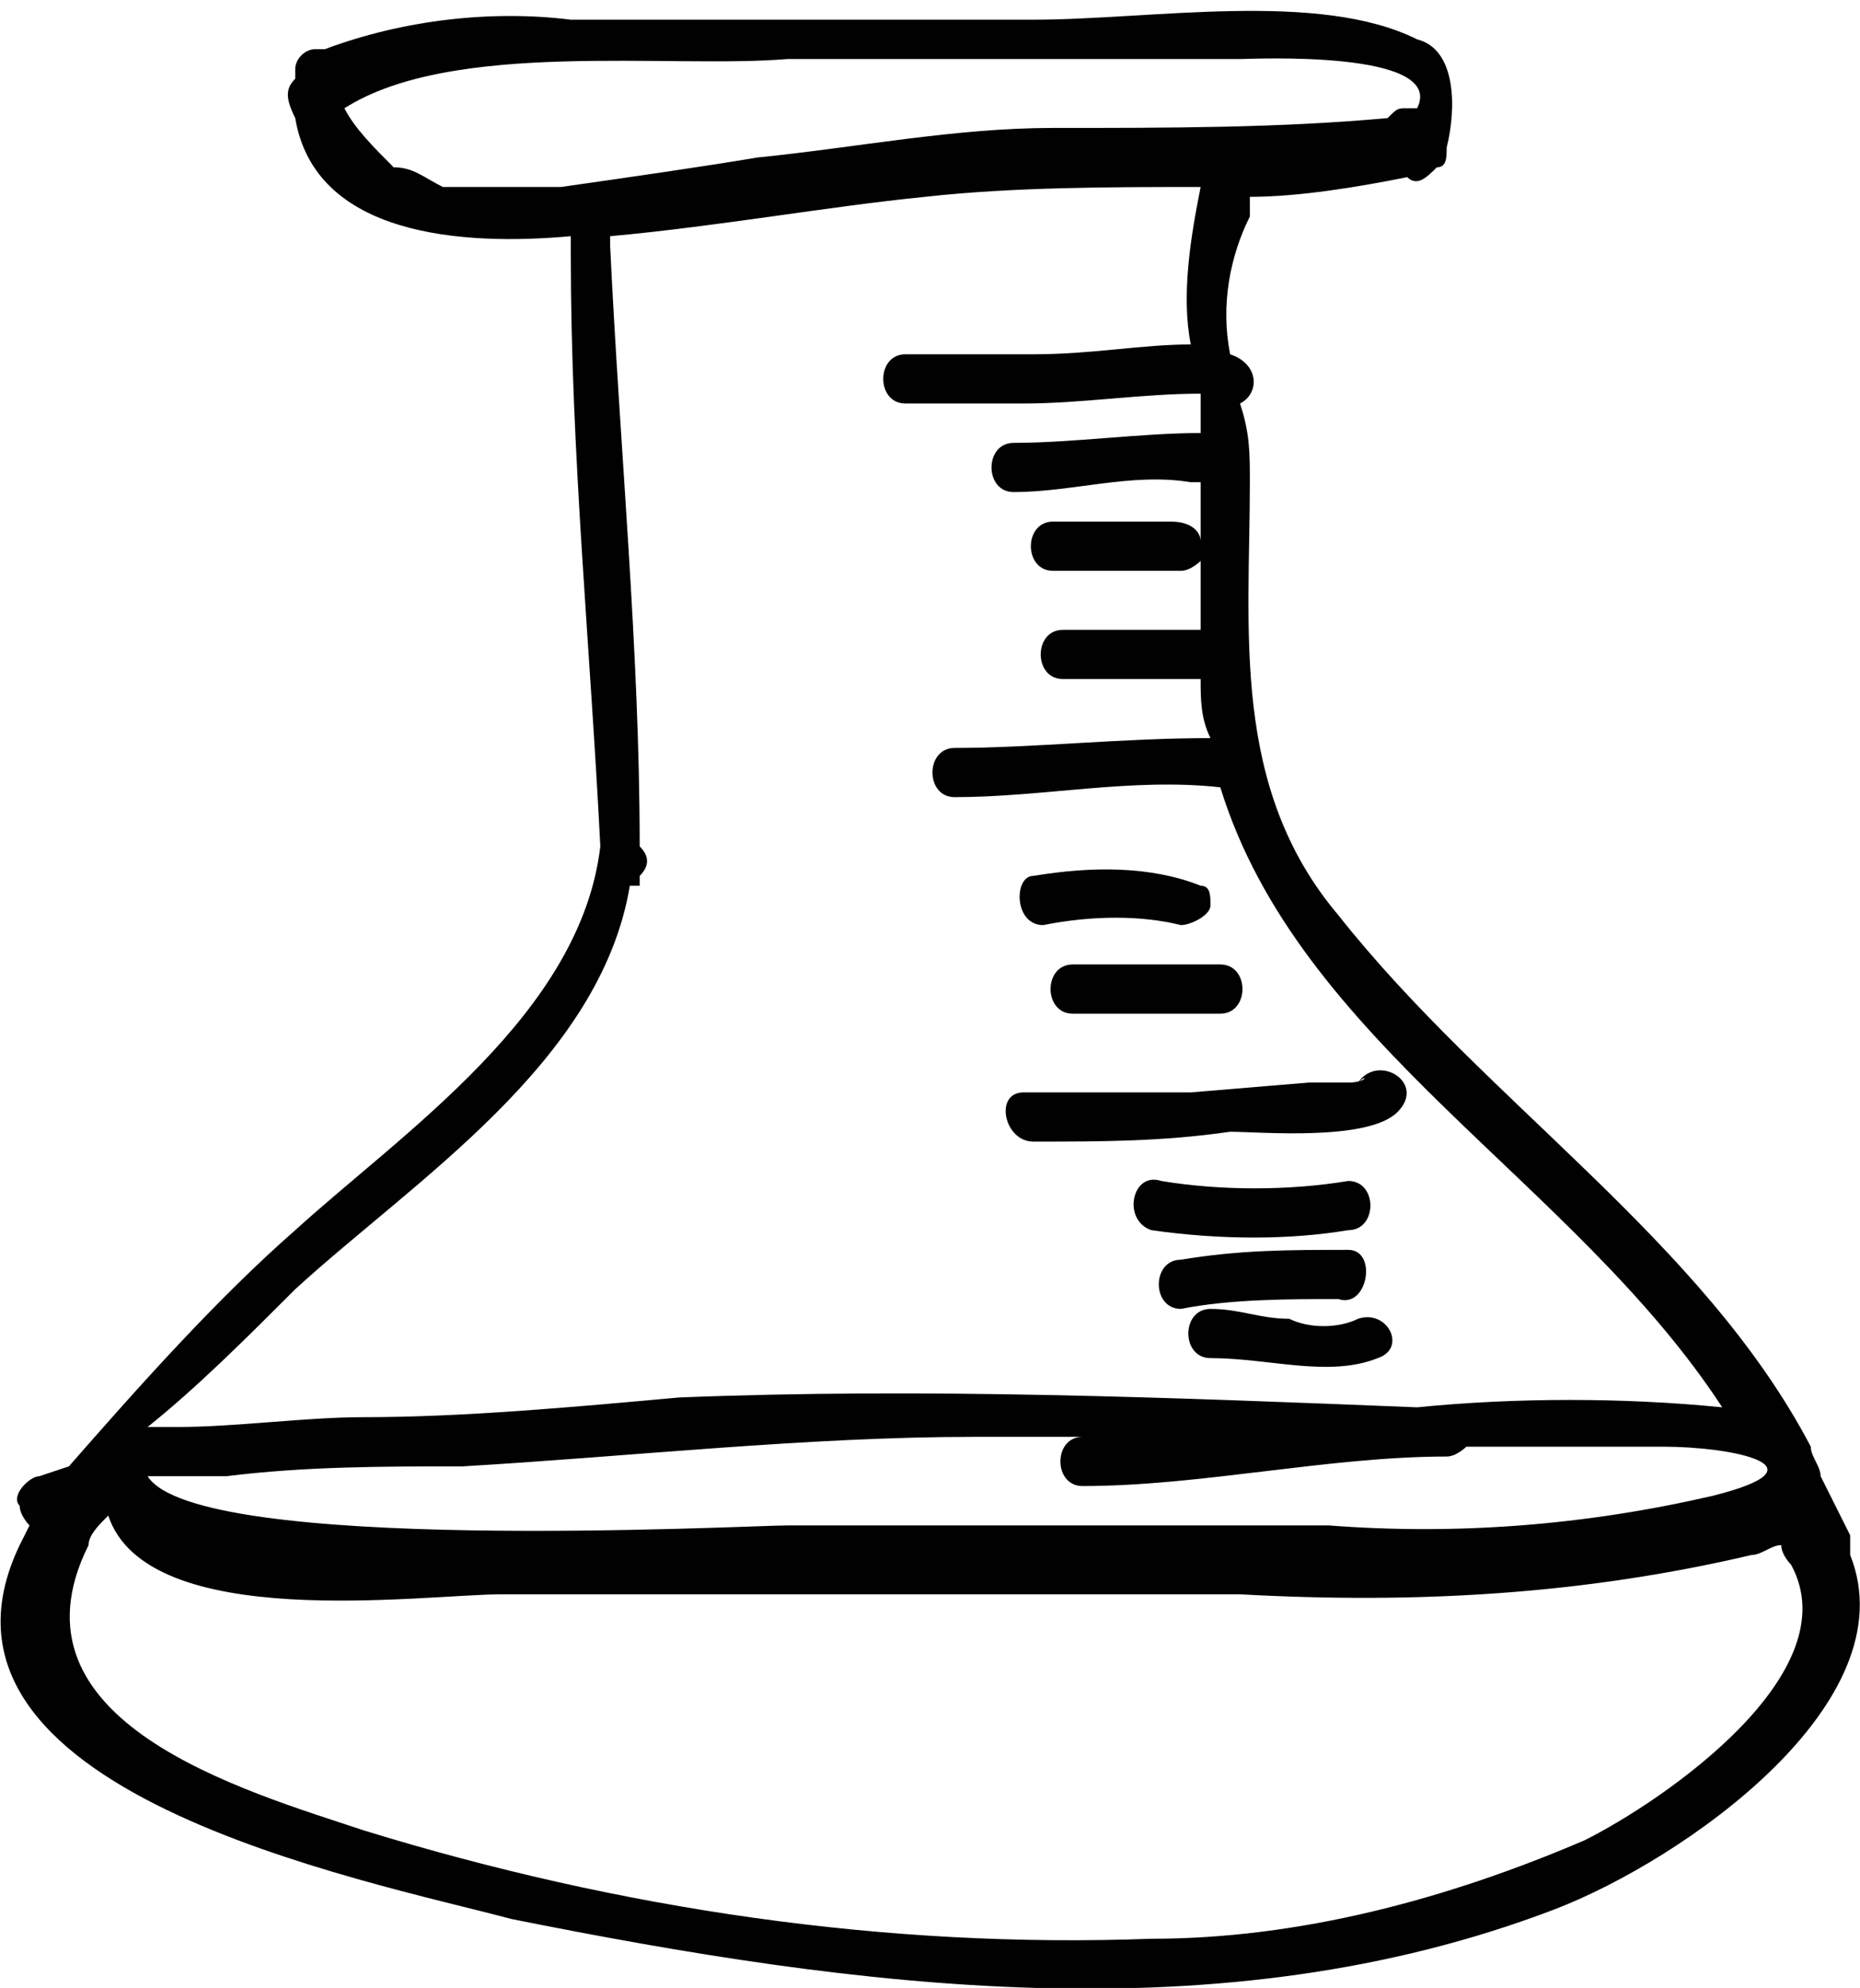 <?xml version="1.0" encoding="utf-8"?>
<!-- Generator: Adobe Illustrator 22.0.1, SVG Export Plug-In . SVG Version: 6.00 Build 0)  -->
<svg version="1.1" id="Layer_1" xmlns="http://www.w3.org/2000/svg" xmlns:xlink="http://www.w3.org/1999/xlink" x="0px" y="0px"
	 viewBox="0 0 18.9 20.2" style="enable-background:new 0 0 18.9 20.2;" xml:space="preserve">
<style type="text/css">
	.st0{fill:#010101;}
</style>
<title>Asset 45</title>
<g id="Layer_2_1_">
	<g id="Layer_1-2">
		<path class="st0" d="M10.6,9.4c0.5-0.1,1-0.1,1.4,0c0.1,0,0.3-0.1,0.3-0.2c0-0.1,0-0.2-0.1-0.2c-0.5-0.2-1.1-0.2-1.7-0.1
			C10.3,8.9,10.3,9.4,10.6,9.4z"/>
		<path class="st0" d="M10.9,9.8c-0.3,0-0.3,0.5,0,0.5h1.5c0.3,0,0.3-0.5,0-0.5H10.9z"/>
		<path class="st0" d="M10.5,11.6c0.7,0,1.3,0,2-0.1c0.3,0,1.4,0.1,1.7-0.2S14,10.7,13.8,11c0.1-0.1,0.1,0-0.1,0h-0.4l-1.2,0.1
			c-0.6,0-1.1,0-1.7,0C10.1,11.1,10.2,11.6,10.5,11.6z"/>
		<path class="st0" d="M13.7,12.5c0.3,0,0.3-0.5,0-0.5c-0.6,0.1-1.3,0.1-1.9,0c-0.3-0.1-0.4,0.4-0.1,0.5
			C12.4,12.6,13.1,12.6,13.7,12.5z"/>
		<path class="st0" d="M13.6,13.2c0.3,0.1,0.4-0.5,0.1-0.5c-0.6,0-1.1,0-1.7,0.1c-0.3,0-0.3,0.5,0,0.5
			C12.5,13.2,13.1,13.2,13.6,13.2z"/>
		<path class="st0" d="M13.8,13.4c-0.2,0.1-0.5,0.1-0.7,0c-0.3,0-0.5-0.1-0.8-0.1s-0.3,0.5,0,0.5c0.6,0,1.2,0.2,1.7,0
			C14.3,13.7,14.1,13.3,13.8,13.4z"/>
		<path class="st0" d="M18.8,15.8c0-0.1,0-0.1,0-0.2c-0.1-0.2-0.2-0.4-0.3-0.6c0-0.1-0.1-0.2-0.1-0.3c-1.1-2.1-3.3-3.5-4.8-5.4
			c-1.1-1.3-0.9-2.9-0.9-4.4c0-0.3,0-0.5-0.1-0.8c0.2-0.1,0.2-0.4-0.1-0.5c-0.1-0.5,0-1,0.2-1.4c0-0.1,0-0.1,0-0.2
			c0.5,0,1.1-0.1,1.6-0.2c0.1,0.1,0.2,0,0.3-0.1l0,0c0.1,0,0.1-0.1,0.1-0.2c0.1-0.4,0.1-1-0.3-1.1c-1-0.5-2.7-0.2-3.9-0.2
			c-1.5,0-3.1,0-4.7,0c-0.8-0.1-1.7,0-2.5,0.3H3.2C3.1,0.5,3,0.6,3,0.7v0.1C2.9,0.9,2.9,1,3,1.2c0.2,1.2,1.7,1.3,2.8,1.2
			c0,0,0,0.1,0,0.2c0,2,0.2,4,0.3,6c-0.2,1.7-2,2.9-3.1,3.9c-0.8,0.7-1.6,1.6-2.3,2.4L0.4,15c-0.1,0-0.3,0.2-0.2,0.3
			c0,0.1,0.1,0.2,0.1,0.2l-0.1,0.2c-1.2,2.5,3.5,3.4,5,3.8c3.5,0.7,7.2,1.2,10.6-0.1C17.1,18.9,19.4,17.3,18.8,15.8z M5.7,1.9
			c-0.4,0-0.8,0-1.2,0C4.3,1.8,4.2,1.7,4,1.7C3.8,1.5,3.6,1.3,3.5,1.1C4.6,0.4,6.8,0.7,8,0.6c1,0,2.1,0,3.1,0h1.5
			c0.1,0,2.1-0.1,1.8,0.5h-0.1c-0.1,0-0.1,0-0.2,0.1c-1.1,0.1-2.2,0.1-3.4,0.1c-1,0-2,0.2-3,0.3C7.1,1.7,6.4,1.8,5.7,1.9z M3,13.1
			C4.2,12,6.1,10.8,6.4,9c0,0,0,0,0.1,0V8.9c0.1-0.1,0.1-0.2,0-0.3c0-2-0.2-4-0.3-6.1c0,0,0-0.1,0-0.1l0,0C7.3,2.3,8.4,2.1,9.4,2
			c0.9-0.1,1.9-0.1,2.8-0.1C12.1,2.4,12,3,12.1,3.5c-0.5,0-1,0.1-1.6,0.1H9.2c-0.3,0-0.3,0.5,0,0.5h1.2C11,4.1,11.6,4,12.2,4l0,0
			c0,0.1,0,0.3,0,0.4c-0.6,0-1.3,0.1-1.9,0.1c-0.3,0-0.3,0.5,0,0.5c0.6,0,1.2-0.2,1.8-0.1h0.1v0.6c0-0.1-0.1-0.2-0.3-0.2h-1.2
			c-0.3,0-0.3,0.5,0,0.5H12c0.1,0,0.2-0.1,0.2-0.1c0,0.2,0,0.4,0,0.7h-1.4c-0.3,0-0.3,0.5,0,0.5h1.4c0,0.2,0,0.4,0.1,0.6
			c-0.9,0-1.8,0.1-2.6,0.1c-0.3,0-0.3,0.5,0,0.5c0.9,0,1.8-0.2,2.7-0.1c0.8,2.6,3.6,4,5.1,6.3c-1-0.1-2.1-0.1-3.1,0
			c-2.5-0.1-5-0.2-7.5-0.1c-1.1,0.1-2.2,0.2-3.2,0.2c-0.6,0-1.3,0.1-1.9,0.1H1.5C2,14.1,2.5,13.6,3,13.1z M2.3,15
			c0.8-0.1,1.6-0.1,2.4-0.1c1.7-0.1,3.5-0.3,5.2-0.3c0.5,0,1,0,1.5,0H11c-0.3,0-0.3,0.5,0,0.5c1.2,0,2.5-0.3,3.7-0.3
			c0.1,0,0.2-0.1,0.2-0.1H15c0.6,0,1.2,0,1.9,0s1.7,0.2,0.5,0.5c-1.3,0.3-2.6,0.4-3.9,0.3c-1.8,0-3.7,0-5.5,0c-0.4,0-6,0.3-6.5-0.5
			C1.8,15,2,15,2.3,15z M16.1,18.7c-1.4,0.6-2.9,1-4.4,1c-2.7,0.1-5.4-0.3-8-1.1c-1.2-0.4-3.7-1.1-2.8-2.9c0-0.1,0.1-0.2,0.2-0.3h0
			c0.4,1.2,3.2,0.8,4,0.8c2.5,0,5,0,7.5,0c1.8,0.1,3.5,0,5.2-0.4c0.1,0,0.2-0.1,0.3-0.1l0,0c0,0.1,0.1,0.2,0.1,0.2
			C18.8,17,16.9,18.3,16.1,18.7L16.1,18.7z"/>
	</g>
</g>
</svg>
